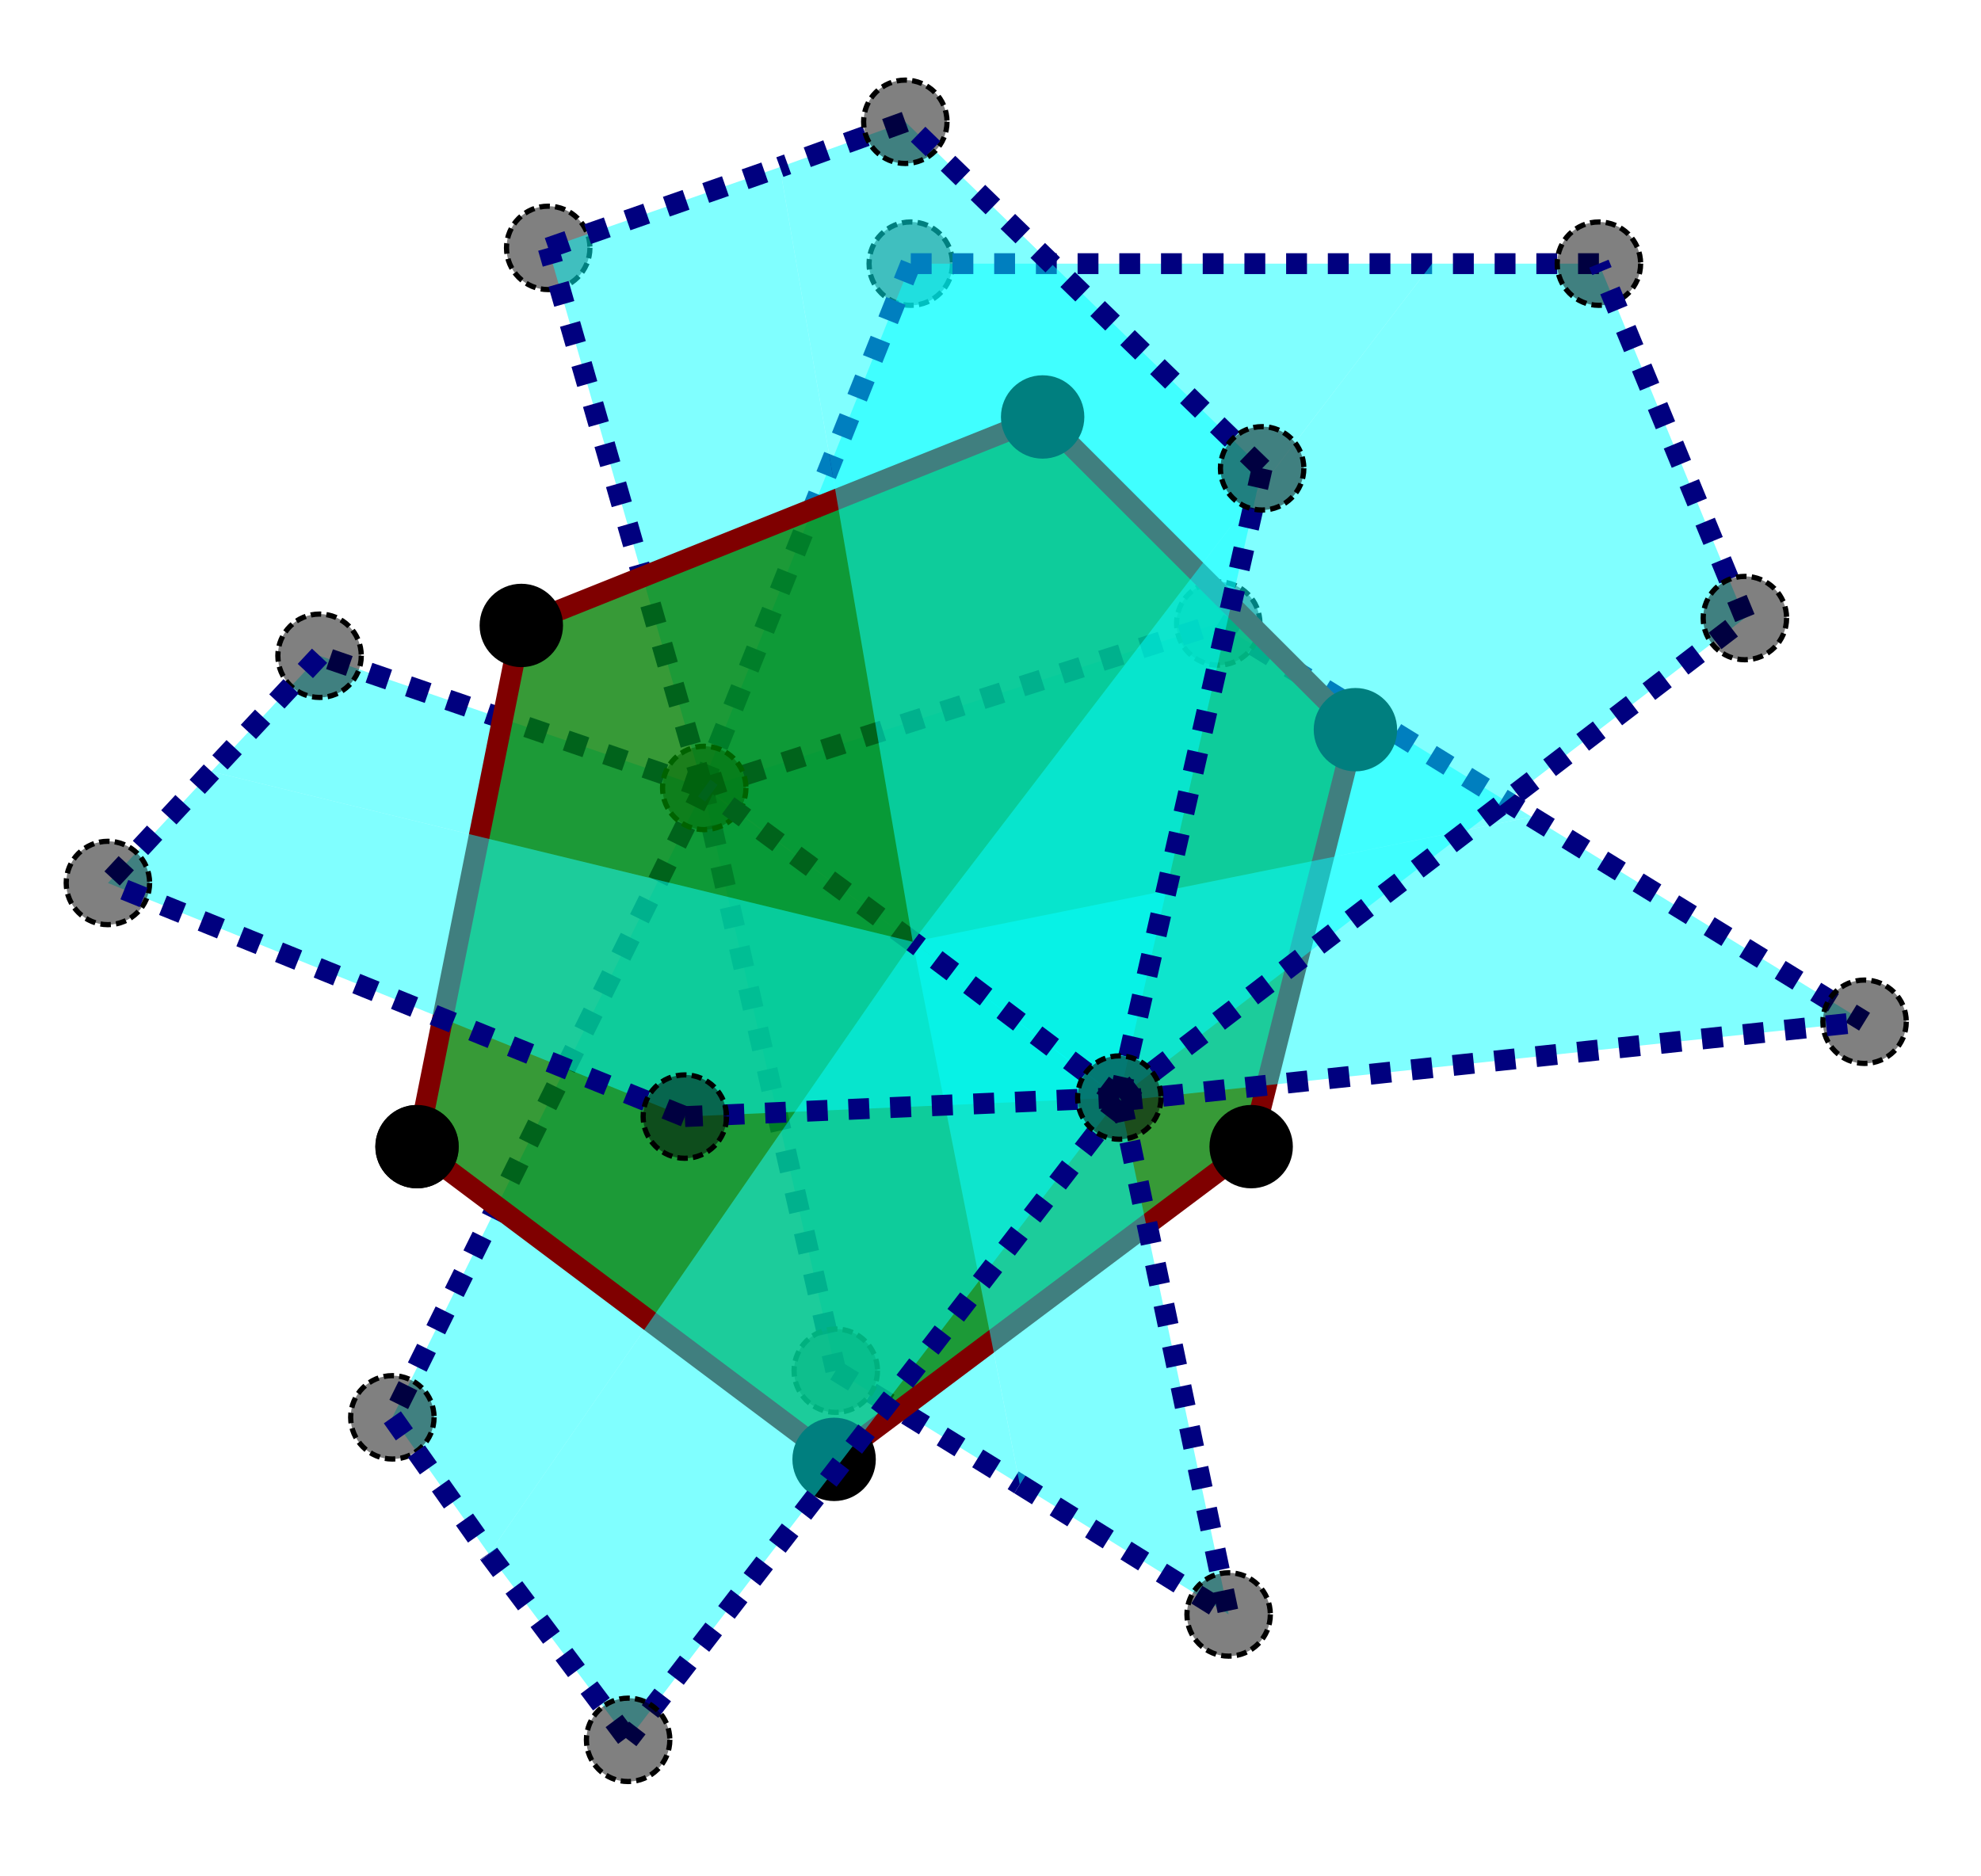 <?xml version="1.0" encoding="UTF-8" standalone="no"?>
<!-- Created with Inkscape (http://www.inkscape.org/) -->

<svg
   xmlns:dc="http://purl.org/dc/elements/1.1/"
   xmlns:cc="http://creativecommons.org/ns#"
   xmlns:rdf="http://www.w3.org/1999/02/22-rdf-syntax-ns#"
   xmlns:svg="http://www.w3.org/2000/svg"
   xmlns="http://www.w3.org/2000/svg"
   xmlns:sodipodi="http://sodipodi.sourceforge.net/DTD/sodipodi-0.dtd"
   xmlns:inkscape="http://www.inkscape.org/namespaces/inkscape"
   width="95mm"
   height="90mm"
   viewBox="0 0 95 90"
   version="1.1"
   id="svg8"
   inkscape:version="0.92.4 (5da689c313, 2019-01-14)"
   sodipodi:docname="3D_model_duality_surfaces_2.svg">
  <defs
     id="defs2" />
  <sodipodi:namedview
     id="base"
     pagecolor="#ffffff"
     bordercolor="#666666"
     borderopacity="1.0"
     inkscape:pageopacity="0.0"
     inkscape:pageshadow="2"
     inkscape:zoom="0.98994949"
     inkscape:cx="100.36177"
     inkscape:cy="393.47351"
     inkscape:document-units="mm"
     inkscape:current-layer="layer1"
     showgrid="true"
     inkscape:window-width="1920"
     inkscape:window-height="1017"
     inkscape:window-x="-8"
     inkscape:window-y="-8"
     inkscape:window-maximized="1"
     inkscape:snap-object-midpoints="true"
     inkscape:snap-global="true">
    <inkscape:grid
       type="xygrid"
       id="grid815"
       units="mm"
       spacingx="1"
       spacingy="1" />
  </sodipodi:namedview>
  <g
     inkscape:label="Layer 1"
     inkscape:groupmode="layer"
     id="layer1"
     transform="translate(0,-207)">
    <g
       id="g914-7-1"
       transform="translate(-108.749,67.531)">
      <path
         sodipodi:nodetypes="ccccc"
         inkscape:connector-curvature="0"
         id="path830-9-8"
         d="m 142.52,177.265 -18.446,-6.342 -5.188,5.554 33.633,8.166 z"
         style="opacity:1;vector-effect:none;fill:#00ffff;fill-opacity:0.498;stroke:none;stroke-width:1;stroke-linecap:butt;stroke-linejoin:miter;stroke-miterlimit:4;stroke-dasharray:none;stroke-dashoffset:0;stroke-opacity:1" />
      <path
         inkscape:connector-curvature="0"
         id="path848-5-7"
         d="m 142.52,177.265 -18.446,-6.342"
         style="opacity:1;vector-effect:none;fill:none;fill-opacity:1;stroke:#00007f;stroke-width:1;stroke-linecap:butt;stroke-linejoin:miter;stroke-miterlimit:4;stroke-dasharray:1, 1;stroke-dashoffset:0;stroke-opacity:1"
         sodipodi:nodetypes="cc" />
      <circle
         r="2"
         cy="170.923"
         cx="124.074"
         id="path1205-9-0-1-7"
         style="opacity:1;vector-effect:none;fill:#000000;fill-opacity:0.498;stroke:#000000;stroke-width:0.25;stroke-linecap:butt;stroke-linejoin:miter;stroke-miterlimit:4;stroke-dasharray:0.5, 0.25;stroke-dashoffset:0;stroke-opacity:1" />
      <path
         inkscape:connector-curvature="0"
         id="path873-7-1"
         d="m 124.074,170.923 -5.188,5.554"
         style="opacity:1;vector-effect:none;fill:none;fill-opacity:1;stroke:#00007f;stroke-width:1;stroke-linecap:butt;stroke-linejoin:miter;stroke-miterlimit:4;stroke-dasharray:1, 1;stroke-dashoffset:0;stroke-opacity:1"
         sodipodi:nodetypes="cc" />
    </g>
    <circle
       r="2"
       cy="262"
       cx="20"
       id="path814-5-44"
       style="opacity:1;vector-effect:none;fill:#000000;fill-opacity:1;stroke:none;stroke-width:0.5;stroke-linecap:butt;stroke-linejoin:miter;stroke-miterlimit:4;stroke-dasharray:none;stroke-dashoffset:0;stroke-opacity:1" />
    <g
       id="g958"
       transform="translate(-16.323,82.646)">
      <circle
         style="opacity:1;vector-effect:none;fill:#000000;fill-opacity:0.498;stroke:#000000;stroke-width:0.25;stroke-linecap:butt;stroke-linejoin:miter;stroke-miterlimit:4;stroke-dasharray:0.5, 0.25;stroke-dashoffset:0;stroke-opacity:1"
         id="path1205-9-0-6"
         cx="60"
         cy="137"
         r="2" />
      <path
         sodipodi:nodetypes="ccccc"
         inkscape:connector-curvature="0"
         id="path832"
         d="M 60.094,169.528 85,137 h -25 L 50,162 Z"
         style="opacity:1;vector-effect:none;fill:#00ffff;fill-opacity:0.498;stroke:none;stroke-width:1;stroke-linecap:butt;stroke-linejoin:miter;stroke-miterlimit:4;stroke-dasharray:none;stroke-dashoffset:0;stroke-opacity:1" />
      <path
         inkscape:connector-curvature="0"
         id="path864"
         d="m 50,162 10,-25"
         style="opacity:1;vector-effect:none;fill:none;fill-opacity:1;stroke:#00007f;stroke-width:1;stroke-linecap:butt;stroke-linejoin:miter;stroke-miterlimit:4;stroke-dasharray:1, 1;stroke-dashoffset:0;stroke-opacity:1" />
      <path
         inkscape:connector-curvature="0"
         id="path916"
         d="M 60,137 H 85"
         style="opacity:1;vector-effect:none;fill:none;fill-opacity:1;stroke:#00007f;stroke-width:1;stroke-linecap:butt;stroke-linejoin:miter;stroke-miterlimit:4;stroke-dasharray:1, 1;stroke-dashoffset:0;stroke-opacity:1" />
    </g>
    <g
       id="g958-1"
       transform="translate(-16.323,82.646)">
      <circle
         style="opacity:1;vector-effect:none;fill:#000000;fill-opacity:0.498;stroke:#000000;stroke-width:0.25;stroke-linecap:butt;stroke-linejoin:miter;stroke-miterlimit:4;stroke-dasharray:0.5, 0.25;stroke-dashoffset:0;stroke-opacity:1"
         id="path1205-9-0-6-8"
         cx="42.613"
         cy="136.244"
         r="2" />
      <path
         sodipodi:nodetypes="ccccc"
         inkscape:connector-curvature="0"
         id="path832-5"
         d="M 60.094,169.528 53.722,132.37 42.613,136.244 50,162 Z"
         style="opacity:1;vector-effect:none;fill:#00ffff;fill-opacity:0.498;stroke:none;stroke-width:1;stroke-linecap:butt;stroke-linejoin:miter;stroke-miterlimit:4;stroke-dasharray:none;stroke-dashoffset:0;stroke-opacity:1" />
      <path
         inkscape:connector-curvature="0"
         id="path864-0"
         d="M 50,162 42.613,136.244"
         style="opacity:1;vector-effect:none;fill:none;fill-opacity:1;stroke:#00007f;stroke-width:1;stroke-linecap:butt;stroke-linejoin:miter;stroke-miterlimit:4;stroke-dasharray:1, 1;stroke-dashoffset:0;stroke-opacity:1"
         sodipodi:nodetypes="cc" />
      <path
         inkscape:connector-curvature="0"
         id="path916-5"
         d="m 42.613,136.244 11.109,-3.874"
         style="opacity:1;vector-effect:none;fill:none;fill-opacity:1;stroke:#00007f;stroke-width:1;stroke-linecap:butt;stroke-linejoin:miter;stroke-miterlimit:4;stroke-dasharray:1, 1;stroke-dashoffset:0;stroke-opacity:1"
         sodipodi:nodetypes="cc" />
    </g>
    <g
       id="g1091-8"
       transform="matrix(1,0,0,-1,-51.853,433.985)">
      <path
         inkscape:connector-curvature="0"
         id="path975-3"
         d="m 95.624,181.812 -10,7.378 24.65,7.891 15.025,-9.276 z"
         style="opacity:1;vector-effect:none;fill:#00ffff;fill-opacity:0.498;stroke:none;stroke-width:1;stroke-linecap:butt;stroke-linejoin:miter;stroke-miterlimit:4;stroke-dasharray:none;stroke-dashoffset:0;stroke-opacity:1"
         sodipodi:nodetypes="ccccc" />
      <path
         sodipodi:nodetypes="cc"
         inkscape:connector-curvature="0"
         id="path1056-4-1"
         d="m 110.275,197.08 15.025,-9.276"
         style="opacity:1;vector-effect:none;fill:none;fill-opacity:1;stroke:#00007f;stroke-width:1;stroke-linecap:butt;stroke-linejoin:miter;stroke-miterlimit:4;stroke-dasharray:1, 1;stroke-dashoffset:0;stroke-opacity:1" />
      <circle
         style="opacity:1;vector-effect:none;fill:#000000;fill-opacity:0.498;stroke:#000000;stroke-width:0.25;stroke-linecap:butt;stroke-linejoin:miter;stroke-miterlimit:4;stroke-dasharray:0.5, 0.25;stroke-dashoffset:0;stroke-opacity:1"
         id="path1205-9-06-1"
         cx="110.275"
         cy="197.08"
         r="2" />
      <path
         inkscape:connector-curvature="0"
         id="path1056-0"
         d="m 85.624,189.19 24.65,7.891"
         style="opacity:1;vector-effect:none;fill:none;fill-opacity:1;stroke:#00007f;stroke-width:1;stroke-linecap:butt;stroke-linejoin:miter;stroke-miterlimit:4;stroke-dasharray:1, 1;stroke-dashoffset:0;stroke-opacity:1"
         sodipodi:nodetypes="cc" />
    </g>
    <g
       id="g1091-2-4"
       transform="translate(-61.432,74.76)">
      <path
         inkscape:connector-curvature="0"
         id="path975-39-7"
         d="m 95.109,169.885 10.094,7.528 5.132,26.029 -8.824,-5.456 z"
         style="opacity:1;vector-effect:none;fill:#00ffff;fill-opacity:0.498;stroke:none;stroke-width:1;stroke-linecap:butt;stroke-linejoin:miter;stroke-miterlimit:4;stroke-dasharray:none;stroke-dashoffset:0;stroke-opacity:1"
         sodipodi:nodetypes="ccccc" />
      <path
         sodipodi:nodetypes="cc"
         inkscape:connector-curvature="0"
         id="path1056-4-6-9"
         d="m 95.109,169.885 6.402,28.1"
         style="opacity:1;vector-effect:none;fill:none;fill-opacity:1;stroke:#00007f;stroke-width:1;stroke-linecap:butt;stroke-linejoin:miter;stroke-miterlimit:4;stroke-dasharray:1, 1;stroke-dashoffset:0;stroke-opacity:1" />
      <path
         inkscape:connector-curvature="0"
         id="path1056-03-6"
         d="m 101.512,197.986 8.824,5.456"
         style="opacity:1;vector-effect:none;fill:none;fill-opacity:1;stroke:#00007f;stroke-width:1;stroke-linecap:butt;stroke-linejoin:miter;stroke-miterlimit:4;stroke-dasharray:1, 1;stroke-dashoffset:0;stroke-opacity:1"
         sodipodi:nodetypes="cc" />
      <circle
         style="opacity:1;vector-effect:none;fill:#000000;fill-opacity:0.498;stroke:#000000;stroke-width:0.25;stroke-linecap:butt;stroke-linejoin:miter;stroke-miterlimit:4;stroke-dasharray:0.5, 0.25;stroke-dashoffset:0;stroke-opacity:1"
         id="path1205-9-06-6-9"
         cx="101.512"
         cy="197.986"
         r="2" />
    </g>
    <g
       id="g1091-2-7-6"
       transform="translate(-69.354,91.703)">
      <path
         inkscape:connector-curvature="0"
         id="path975-39-2-8"
         d="m 103.125,153.093 10,7.378 -20.325,29.37 -4.63,-6.56 z"
         style="opacity:1;vector-effect:none;fill:#00ffff;fill-opacity:0.498;stroke:none;stroke-width:1;stroke-linecap:butt;stroke-linejoin:miter;stroke-miterlimit:4;stroke-dasharray:none;stroke-dashoffset:0;stroke-opacity:1"
         sodipodi:nodetypes="ccccc" />
      <path
         sodipodi:nodetypes="cc"
         inkscape:connector-curvature="0"
         id="path1056-4-6-6-6"
         d="M 103.125,153.093 88.17,183.281"
         style="opacity:1;vector-effect:none;fill:none;fill-opacity:1;stroke:#00007f;stroke-width:1;stroke-linecap:butt;stroke-linejoin:miter;stroke-miterlimit:4;stroke-dasharray:1, 1;stroke-dashoffset:0;stroke-opacity:1" />
      <circle
         style="opacity:1;vector-effect:none;fill:#000000;fill-opacity:0.498;stroke:#000000;stroke-width:0.25;stroke-linecap:butt;stroke-linejoin:miter;stroke-miterlimit:4;stroke-dasharray:0.5, 0.25;stroke-dashoffset:0;stroke-opacity:1"
         id="path1205-9-06-6-4-4"
         cx="88.17"
         cy="183.281"
         r="2" />
      <path
         inkscape:connector-curvature="0"
         id="path1056-03-1-4"
         d="m 88.17,183.281 4.63,6.56"
         style="opacity:1;vector-effect:none;fill:none;fill-opacity:1;stroke:#00007f;stroke-width:1;stroke-linecap:butt;stroke-linejoin:miter;stroke-miterlimit:4;stroke-dasharray:1, 1;stroke-dashoffset:0;stroke-opacity:1"
         sodipodi:nodetypes="cc" />
    </g>
    <g
       id="g1022"
       transform="translate(-15,80)">
      <circle
         r="2"
         cy="164.795"
         cx="48.772"
         id="path1205-9-4"
         style="opacity:1;vector-effect:none;fill:#000000;fill-opacity:0.498;stroke:#000000;stroke-width:0.25;stroke-linecap:butt;stroke-linejoin:miter;stroke-miterlimit:4;stroke-dasharray:0.5, 0.25;stroke-dashoffset:0;stroke-opacity:1" />
      <path
         sodipodi:nodetypes="cc"
         inkscape:connector-curvature="0"
         id="path934-4"
         d="m 58.772,172.173 -10,-7.378"
         style="opacity:1;vector-effect:none;fill:none;fill-opacity:1;stroke:#00007f;stroke-width:1;stroke-linecap:butt;stroke-linejoin:miter;stroke-miterlimit:4;stroke-dasharray:1, 1;stroke-dashoffset:0;stroke-opacity:1" />
    </g>
    <g
       id="g1011"
       transform="translate(-15,80)">
      <path
         sodipodi:nodetypes="ccccccc"
         inkscape:connector-curvature="0"
         id="path818-3"
         d="m 35,182 20,15 20,-15 5,-20 -15,-15 -25,10 z"
         style="opacity:1;vector-effect:none;fill:#007f00;fill-opacity:0.784;stroke:none;stroke-width:1;stroke-linecap:butt;stroke-linejoin:miter;stroke-miterlimit:4;stroke-dasharray:none;stroke-dashoffset:0;stroke-opacity:1" />
      <path
         sodipodi:nodetypes="cc"
         inkscape:connector-curvature="0"
         id="path816-7-1"
         d="M 65,147 40,157"
         style="opacity:1;vector-effect:none;fill:none;fill-opacity:1;stroke:#7f0000;stroke-width:1;stroke-linecap:butt;stroke-linejoin:miter;stroke-miterlimit:4;stroke-dasharray:none;stroke-dashoffset:0;stroke-opacity:1" />
      <path
         sodipodi:nodetypes="cc"
         inkscape:connector-curvature="0"
         id="path816-7-1-5"
         d="M 80,162 65,147"
         style="opacity:1;vector-effect:none;fill:none;fill-opacity:1;stroke:#7f0000;stroke-width:1;stroke-linecap:butt;stroke-linejoin:miter;stroke-miterlimit:4;stroke-dasharray:none;stroke-dashoffset:0;stroke-opacity:1" />
      <path
         sodipodi:nodetypes="cc"
         inkscape:connector-curvature="0"
         id="path816-7-1-0"
         d="m 75,182 5,-20"
         style="opacity:1;vector-effect:none;fill:none;fill-opacity:1;stroke:#7f0000;stroke-width:1;stroke-linecap:butt;stroke-linejoin:miter;stroke-miterlimit:4;stroke-dasharray:none;stroke-dashoffset:0;stroke-opacity:1" />
      <path
         sodipodi:nodetypes="cc"
         inkscape:connector-curvature="0"
         id="path816-7-1-8"
         d="M 75,182 55,197"
         style="opacity:1;vector-effect:none;fill:none;fill-opacity:1;stroke:#7f0000;stroke-width:1;stroke-linecap:butt;stroke-linejoin:miter;stroke-miterlimit:4;stroke-dasharray:none;stroke-dashoffset:0;stroke-opacity:1" />
      <path
         sodipodi:nodetypes="cc"
         inkscape:connector-curvature="0"
         id="path816-7-1-2"
         d="M 55,197 35,182"
         style="opacity:1;vector-effect:none;fill:none;fill-opacity:1;stroke:#7f0000;stroke-width:1;stroke-linecap:butt;stroke-linejoin:miter;stroke-miterlimit:4;stroke-dasharray:none;stroke-dashoffset:0;stroke-opacity:1" />
      <path
         sodipodi:nodetypes="cc"
         inkscape:connector-curvature="0"
         id="path816-7-1-7"
         d="m 40,157 -5,25"
         style="opacity:1;vector-effect:none;fill:none;fill-opacity:1;stroke:#7f0000;stroke-width:1;stroke-linecap:butt;stroke-linejoin:miter;stroke-miterlimit:4;stroke-dasharray:none;stroke-dashoffset:0;stroke-opacity:1" />
      <circle
         r="2"
         cy="182"
         cx="35"
         id="path814-5"
         style="opacity:1;vector-effect:none;fill:#000000;fill-opacity:1;stroke:none;stroke-width:0.5;stroke-linecap:butt;stroke-linejoin:miter;stroke-miterlimit:4;stroke-dasharray:none;stroke-dashoffset:0;stroke-opacity:1" />
      <circle
         r="2"
         cy="157"
         cx="40"
         id="path814-5-6"
         style="opacity:1;vector-effect:none;fill:#000000;fill-opacity:1;stroke:none;stroke-width:0.5;stroke-linecap:butt;stroke-linejoin:miter;stroke-miterlimit:4;stroke-dasharray:none;stroke-dashoffset:0;stroke-opacity:1" />
      <circle
         r="2"
         cy="147"
         cx="65"
         id="path814-5-4"
         style="opacity:1;vector-effect:none;fill:#000000;fill-opacity:1;stroke:none;stroke-width:0.5;stroke-linecap:butt;stroke-linejoin:miter;stroke-miterlimit:4;stroke-dasharray:none;stroke-dashoffset:0;stroke-opacity:1" />
      <circle
         r="2"
         cy="162"
         cx="80"
         id="path814-5-8"
         style="opacity:1;vector-effect:none;fill:#000000;fill-opacity:1;stroke:none;stroke-width:0.5;stroke-linecap:butt;stroke-linejoin:miter;stroke-miterlimit:4;stroke-dasharray:none;stroke-dashoffset:0;stroke-opacity:1" />
      <circle
         r="2"
         cy="182"
         cx="75"
         id="path814-5-5"
         style="opacity:1;vector-effect:none;fill:#000000;fill-opacity:1;stroke:none;stroke-width:0.5;stroke-linecap:butt;stroke-linejoin:miter;stroke-miterlimit:4;stroke-dasharray:none;stroke-dashoffset:0;stroke-opacity:1" />
      <circle
         r="2"
         cy="197"
         cx="55"
         id="path814-5-57"
         style="opacity:1;vector-effect:none;fill:#000000;fill-opacity:1;stroke:none;stroke-width:0.5;stroke-linecap:butt;stroke-linejoin:miter;stroke-miterlimit:4;stroke-dasharray:none;stroke-dashoffset:0;stroke-opacity:1" />
    </g>
    <g
       id="g1091"
       transform="translate(-51.853,70.362)">
      <path
         inkscape:connector-curvature="0"
         id="path975"
         d="m 95.624,181.812 10,7.622 35.644,-3.787 -15.97,-9.827 z"
         style="opacity:1;vector-effect:none;fill:#00ffff;fill-opacity:0.498;stroke:none;stroke-width:1;stroke-linecap:butt;stroke-linejoin:miter;stroke-miterlimit:4;stroke-dasharray:none;stroke-dashoffset:0;stroke-opacity:1"
         sodipodi:nodetypes="ccccc" />
      <path
         sodipodi:nodetypes="cc"
         inkscape:connector-curvature="0"
         id="path1056-4"
         d="m 125.299,175.819 15.97,9.827"
         style="opacity:1;vector-effect:none;fill:none;fill-opacity:1;stroke:#00007f;stroke-width:1;stroke-linecap:butt;stroke-linejoin:miter;stroke-miterlimit:4;stroke-dasharray:1, 1;stroke-dashoffset:0;stroke-opacity:1" />
      <circle
         style="opacity:1;vector-effect:none;fill:#000000;fill-opacity:0.498;stroke:#000000;stroke-width:0.25;stroke-linecap:butt;stroke-linejoin:miter;stroke-miterlimit:4;stroke-dasharray:0.5, 0.25;stroke-dashoffset:0;stroke-opacity:1"
         id="path1205-9-06"
         cx="141.269"
         cy="185.647"
         r="2" />
      <path
         inkscape:connector-curvature="0"
         id="path1056"
         d="m 105.624,189.434 35.644,-3.787"
         style="opacity:1;vector-effect:none;fill:none;fill-opacity:1;stroke:#00007f;stroke-width:1;stroke-linecap:butt;stroke-linejoin:miter;stroke-miterlimit:4;stroke-dasharray:1, 1;stroke-dashoffset:0;stroke-opacity:1"
         sodipodi:nodetypes="cc" />
    </g>
    <g
       id="g914"
       transform="translate(-16.323,82.646)">
      <path
         sodipodi:nodetypes="cccccc"
         inkscape:connector-curvature="0"
         id="path830"
         d="M 70,177 100,154 93,137 h -8 l -24.906,32.528 z"
         style="opacity:1;vector-effect:none;fill:#00ffff;fill-opacity:0.498;stroke:none;stroke-width:1;stroke-linecap:butt;stroke-linejoin:miter;stroke-miterlimit:4;stroke-dasharray:none;stroke-dashoffset:0;stroke-opacity:1" />
      <path
         inkscape:connector-curvature="0"
         id="path873"
         d="M 93,137 H 85"
         style="opacity:1;vector-effect:none;fill:none;fill-opacity:1;stroke:#00007f;stroke-width:1;stroke-linecap:butt;stroke-linejoin:miter;stroke-miterlimit:4;stroke-dasharray:1, 1;stroke-dashoffset:0;stroke-opacity:1" />
      <circle
         r="2"
         cy="137"
         cx="93"
         id="path1205-9-1"
         style="opacity:1;vector-effect:none;fill:#000000;fill-opacity:0.498;stroke:#000000;stroke-width:0.25;stroke-linecap:butt;stroke-linejoin:miter;stroke-miterlimit:4;stroke-dasharray:0.5, 0.25;stroke-dashoffset:0;stroke-opacity:1" />
      <path
         inkscape:connector-curvature="0"
         id="path848"
         d="M 70,177 100,154"
         style="opacity:1;vector-effect:none;fill:none;fill-opacity:1;stroke:#00007f;stroke-width:1;stroke-linecap:butt;stroke-linejoin:miter;stroke-miterlimit:4;stroke-dasharray:1, 1;stroke-dashoffset:0;stroke-opacity:1" />
      <path
         inkscape:connector-curvature="0"
         id="path871"
         d="M 100,154 93,137"
         style="opacity:1;vector-effect:none;fill:none;fill-opacity:1;stroke:#00007f;stroke-width:1;stroke-linecap:butt;stroke-linejoin:miter;stroke-miterlimit:4;stroke-dasharray:1, 1;stroke-dashoffset:0;stroke-opacity:1" />
      <circle
         r="2"
         cy="154"
         cx="100"
         id="path1205-9-0"
         style="opacity:1;vector-effect:none;fill:#000000;fill-opacity:0.498;stroke:#000000;stroke-width:0.25;stroke-linecap:butt;stroke-linejoin:miter;stroke-miterlimit:4;stroke-dasharray:0.5, 0.25;stroke-dashoffset:0;stroke-opacity:1" />
    </g>
    <g
       id="g914-8"
       transform="translate(-16.323,82.646)">
      <path
         sodipodi:nodetypes="cccccc"
         inkscape:connector-curvature="0"
         id="path830-3"
         d="m 70,177 6.849,-30.182 -17.111,-16.622 -6.016,2.173 6.372,37.158 z"
         style="opacity:1;vector-effect:none;fill:#00ffff;fill-opacity:0.498;stroke:none;stroke-width:1;stroke-linecap:butt;stroke-linejoin:miter;stroke-miterlimit:4;stroke-dasharray:none;stroke-dashoffset:0;stroke-opacity:1" />
      <path
         inkscape:connector-curvature="0"
         id="path873-5"
         d="m 59.738,130.196 -6.016,2.173"
         style="opacity:1;vector-effect:none;fill:none;fill-opacity:1;stroke:#00007f;stroke-width:1;stroke-linecap:butt;stroke-linejoin:miter;stroke-miterlimit:4;stroke-dasharray:1, 1;stroke-dashoffset:0;stroke-opacity:1"
         sodipodi:nodetypes="cc" />
      <circle
         r="2"
         cy="130.196"
         cx="59.738"
         id="path1205-9-1-5"
         style="opacity:1;vector-effect:none;fill:#000000;fill-opacity:0.498;stroke:#000000;stroke-width:0.25;stroke-linecap:butt;stroke-linejoin:miter;stroke-miterlimit:4;stroke-dasharray:0.5, 0.25;stroke-dashoffset:0;stroke-opacity:1" />
      <path
         inkscape:connector-curvature="0"
         id="path848-7"
         d="m 70,177 6.849,-30.182"
         style="opacity:1;vector-effect:none;fill:none;fill-opacity:1;stroke:#00007f;stroke-width:1;stroke-linecap:butt;stroke-linejoin:miter;stroke-miterlimit:4;stroke-dasharray:1, 1;stroke-dashoffset:0;stroke-opacity:1"
         sodipodi:nodetypes="cc" />
      <path
         inkscape:connector-curvature="0"
         id="path871-1"
         d="M 76.849,146.818 59.738,130.196"
         style="opacity:1;vector-effect:none;fill:none;fill-opacity:1;stroke:#00007f;stroke-width:1;stroke-linecap:butt;stroke-linejoin:miter;stroke-miterlimit:4;stroke-dasharray:1, 1;stroke-dashoffset:0;stroke-opacity:1"
         sodipodi:nodetypes="cc" />
      <circle
         r="2"
         cy="146.818"
         cx="76.849"
         id="path1205-9-0-61"
         style="opacity:1;vector-effect:none;fill:#000000;fill-opacity:0.498;stroke:#000000;stroke-width:0.25;stroke-linecap:butt;stroke-linejoin:miter;stroke-miterlimit:4;stroke-dasharray:0.5, 0.25;stroke-dashoffset:0;stroke-opacity:1" />
    </g>
    <g
       id="g1091-2"
       transform="translate(-41.338,89.91)">
      <path
         inkscape:connector-curvature="0"
         id="path975-39"
         d="m 85.109,162.263 9.906,7.472 5.243,24.793 -10.016,-6.237 z"
         style="opacity:1;vector-effect:none;fill:#00ffff;fill-opacity:0.498;stroke:none;stroke-width:1;stroke-linecap:butt;stroke-linejoin:miter;stroke-miterlimit:4;stroke-dasharray:none;stroke-dashoffset:0;stroke-opacity:1"
         sodipodi:nodetypes="ccccc" />
      <path
         sodipodi:nodetypes="cc"
         inkscape:connector-curvature="0"
         id="path1056-4-6"
         d="m 95.109,169.885 5.149,24.644"
         style="opacity:1;vector-effect:none;fill:none;fill-opacity:1;stroke:#00007f;stroke-width:1;stroke-linecap:butt;stroke-linejoin:miter;stroke-miterlimit:4;stroke-dasharray:1, 1;stroke-dashoffset:0;stroke-opacity:1" />
      <path
         inkscape:connector-curvature="0"
         id="path1056-03"
         d="m 90.242,188.292 10.016,6.237"
         style="opacity:1;vector-effect:none;fill:none;fill-opacity:1;stroke:#00007f;stroke-width:1;stroke-linecap:butt;stroke-linejoin:miter;stroke-miterlimit:4;stroke-dasharray:1, 1;stroke-dashoffset:0;stroke-opacity:1"
         sodipodi:nodetypes="cc" />
      <circle
         style="opacity:1;vector-effect:none;fill:#000000;fill-opacity:0.498;stroke:#000000;stroke-width:0.25;stroke-linecap:butt;stroke-linejoin:miter;stroke-miterlimit:4;stroke-dasharray:0.5, 0.25;stroke-dashoffset:0;stroke-opacity:1"
         id="path1205-9-06-6"
         cx="100.258"
         cy="194.529"
         r="2" />
    </g>
    <g
       id="g1091-2-7"
       transform="translate(-41.338,89.91)">
      <path
         inkscape:connector-curvature="0"
         id="path975-39-2"
         d="m 85.109,162.263 9.906,7.472 -23.555,30.807 -6.676,-8.909 z"
         style="opacity:1;vector-effect:none;fill:#00ffff;fill-opacity:0.498;stroke:none;stroke-width:1;stroke-linecap:butt;stroke-linejoin:miter;stroke-miterlimit:4;stroke-dasharray:none;stroke-dashoffset:0;stroke-opacity:1"
         sodipodi:nodetypes="ccccc" />
      <path
         inkscape:connector-curvature="0"
         id="path1056-03-1"
         d="m 64.784,191.633 6.676,8.909"
         style="opacity:1;vector-effect:none;fill:none;fill-opacity:1;stroke:#00007f;stroke-width:1;stroke-linecap:butt;stroke-linejoin:miter;stroke-miterlimit:4;stroke-dasharray:1, 1;stroke-dashoffset:0;stroke-opacity:1"
         sodipodi:nodetypes="cc" />
      <path
         sodipodi:nodetypes="cc"
         inkscape:connector-curvature="0"
         id="path1056-4-6-6"
         d="M 95.109,169.885 71.46,200.543"
         style="opacity:1;vector-effect:none;fill:none;fill-opacity:1;stroke:#00007f;stroke-width:1;stroke-linecap:butt;stroke-linejoin:miter;stroke-miterlimit:4;stroke-dasharray:1, 1;stroke-dashoffset:0;stroke-opacity:1" />
      <circle
         style="opacity:1;vector-effect:none;fill:#000000;fill-opacity:0.498;stroke:#000000;stroke-width:0.25;stroke-linecap:butt;stroke-linejoin:miter;stroke-miterlimit:4;stroke-dasharray:0.5, 0.25;stroke-dashoffset:0;stroke-opacity:1"
         id="path1205-9-06-6-4"
         cx="71.46"
         cy="200.543"
         r="2" />
    </g>
    <g
       id="g914-7"
       transform="translate(-79.673,93.911)">
      <path
         sodipodi:nodetypes="cccccc"
         inkscape:connector-curvature="0"
         id="path830-9"
         d="m 133.35,165.735 -20.835,0.912 -27.667,-11.205 4.963,-5.345 33.633,8.166 z"
         style="opacity:1;vector-effect:none;fill:#00ffff;fill-opacity:0.498;stroke:none;stroke-width:1;stroke-linecap:butt;stroke-linejoin:miter;stroke-miterlimit:4;stroke-dasharray:none;stroke-dashoffset:0;stroke-opacity:1" />
      <path
         inkscape:connector-curvature="0"
         id="path873-7"
         d="m 89.811,150.096 -4.963,5.345"
         style="opacity:1;vector-effect:none;fill:none;fill-opacity:1;stroke:#00007f;stroke-width:1;stroke-linecap:butt;stroke-linejoin:miter;stroke-miterlimit:4;stroke-dasharray:1, 1;stroke-dashoffset:0;stroke-opacity:1"
         sodipodi:nodetypes="cc" />
      <circle
         r="2"
         cy="155.442"
         cx="84.848"
         id="path1205-9-1-2"
         style="opacity:1;vector-effect:none;fill:#000000;fill-opacity:0.498;stroke:#000000;stroke-width:0.25;stroke-linecap:butt;stroke-linejoin:miter;stroke-miterlimit:4;stroke-dasharray:0.5, 0.25;stroke-dashoffset:0;stroke-opacity:1" />
      <path
         inkscape:connector-curvature="0"
         id="path848-5"
         d="m 133.35,165.735 -20.835,0.912"
         style="opacity:1;vector-effect:none;fill:none;fill-opacity:1;stroke:#00007f;stroke-width:1;stroke-linecap:butt;stroke-linejoin:miter;stroke-miterlimit:4;stroke-dasharray:1, 1;stroke-dashoffset:0;stroke-opacity:1"
         sodipodi:nodetypes="cc" />
      <path
         inkscape:connector-curvature="0"
         id="path871-9"
         d="M 112.515,166.647 84.848,155.442"
         style="opacity:1;vector-effect:none;fill:none;fill-opacity:1;stroke:#00007f;stroke-width:1;stroke-linecap:butt;stroke-linejoin:miter;stroke-miterlimit:4;stroke-dasharray:1, 1;stroke-dashoffset:0;stroke-opacity:1"
         sodipodi:nodetypes="cc" />
      <circle
         r="2"
         cy="166.647"
         cx="112.515"
         id="path1205-9-0-1"
         style="opacity:1;vector-effect:none;fill:#000000;fill-opacity:0.498;stroke:#000000;stroke-width:0.25;stroke-linecap:butt;stroke-linejoin:miter;stroke-miterlimit:4;stroke-dasharray:0.5, 0.25;stroke-dashoffset:0;stroke-opacity:1" />
    </g>
    <g
       id="g1015"
       transform="translate(-15,80)">
      <path
         sodipodi:nodetypes="cc"
         inkscape:connector-curvature="0"
         id="path934"
         d="m 68.677,179.646 -9.906,-7.472"
         style="opacity:1;vector-effect:none;fill:none;fill-opacity:1;stroke:#00007f;stroke-width:1;stroke-linecap:butt;stroke-linejoin:miter;stroke-miterlimit:4;stroke-dasharray:1, 1;stroke-dashoffset:0;stroke-opacity:1" />
      <circle
         r="2"
         cy="179.646"
         cx="68.677"
         id="path1205-9"
         style="opacity:1;vector-effect:none;fill:#000000;fill-opacity:0.498;stroke:#000000;stroke-width:0.25;stroke-linecap:butt;stroke-linejoin:miter;stroke-miterlimit:4;stroke-dasharray:0.5, 0.25;stroke-dashoffset:0;stroke-opacity:1" />
    </g>
  </g>
</svg>
